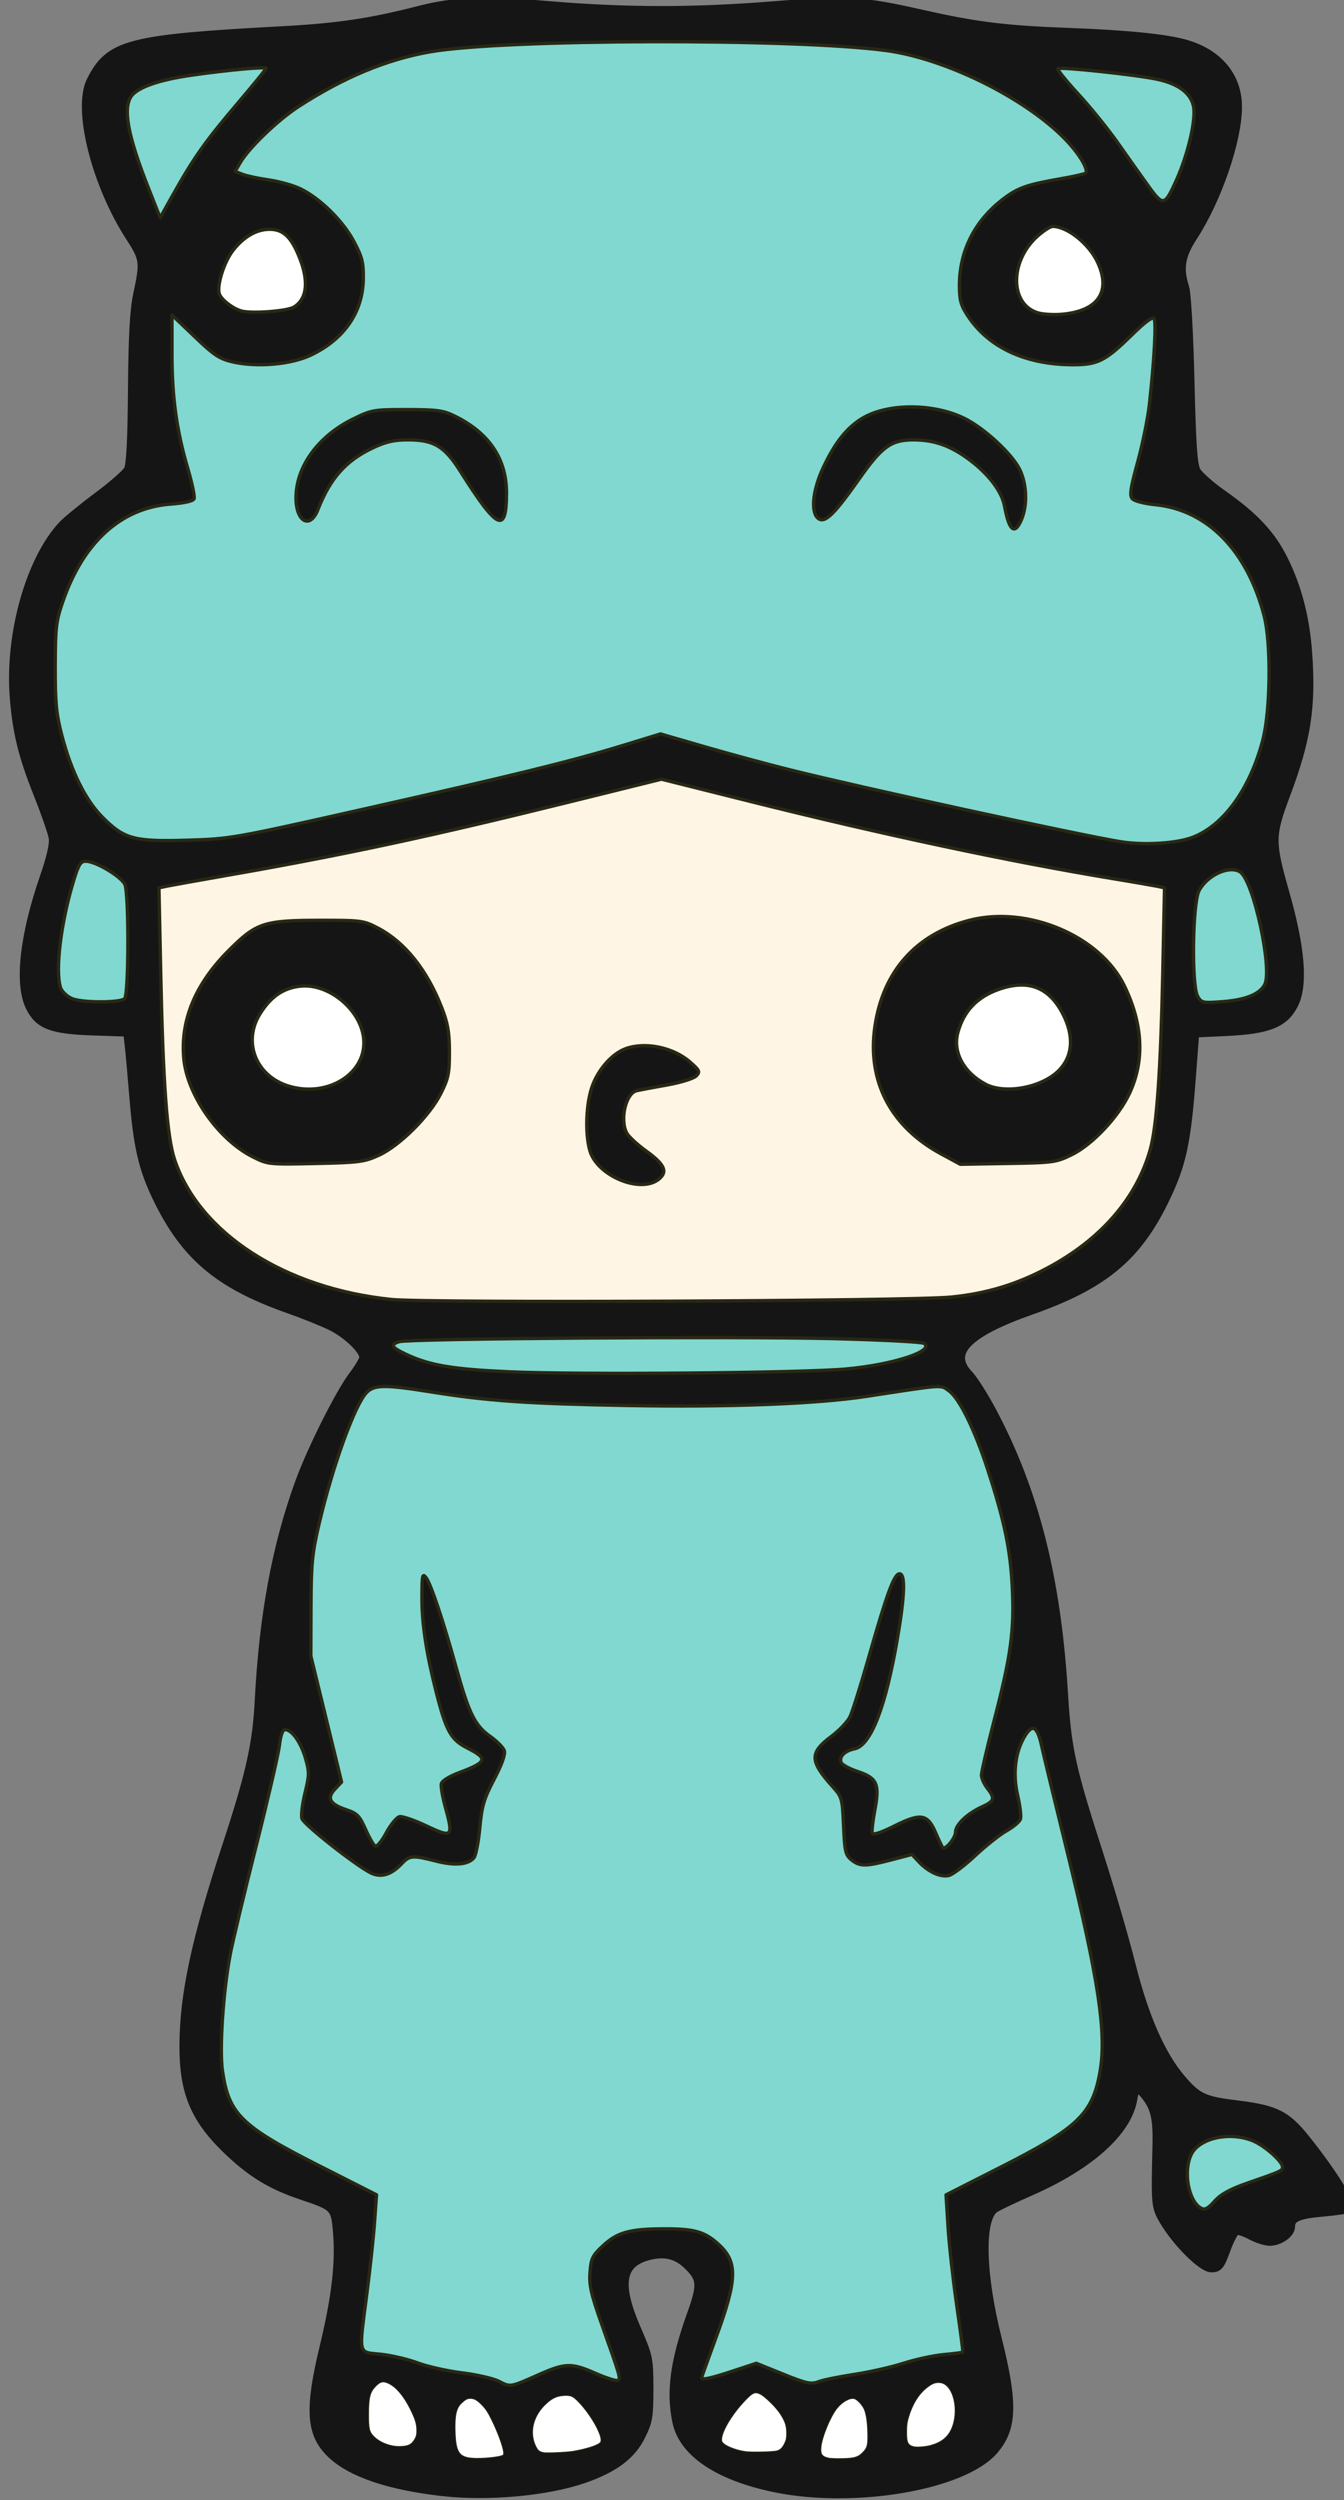 <?xml version="1.0" encoding="UTF-8" standalone="no"?>
<svg
   xmlns:dc="http://purl.org/dc/elements/1.1/"
   xmlns:cc="http://creativecommons.org/ns#"
   xmlns:rdf="http://www.w3.org/1999/02/22-rdf-syntax-ns#"
   xmlns:svg="http://www.w3.org/2000/svg"
   xmlns="http://www.w3.org/2000/svg"
   xmlns:sodipodi="http://sodipodi.sourceforge.net/DTD/sodipodi-0.dtd"
   xmlns:inkscape="http://www.inkscape.org/namespaces/inkscape"
   width="121.16"
   height="225.33"
   version="1.1"
   preserveAspectRatio="none"
   id="svg58"
   sodipodi:docname="hippo_001.svg"
   inkscape:version="1.0.2 (e86c8708, 2021-01-15)"
   inkscape:export-filename="/Users/teppy/Pictures/イラスト/hippo/hippo_001.png"
   inkscape:export-xdpi="92"
   inkscape:export-ydpi="92">
  <rect width="100%" height="100%" fill="#808080" stroke="none"/>
  <defs
     id="defs62" />
  <sodipodi:namedview
     pagecolor="#ffffff"
     bordercolor="#666666"
     borderopacity="1"
     objecttolerance="10"
     gridtolerance="10"
     guidetolerance="10"
     inkscape:pageopacity="0"
     inkscape:pageshadow="2"
     inkscape:window-width="1632"
     inkscape:window-height="943"
     id="namedview60"
     showgrid="false"
     inkscape:snap-global="false"
     fit-margin-top="0"
     fit-margin-left="0"
     fit-margin-right="0"
     fit-margin-bottom="0"
     inkscape:zoom="1.4811805"
     inkscape:cx="-129.24439"
     inkscape:cy="66.596738"
     inkscape:window-x="2039"
     inkscape:window-y="767"
     inkscape:window-maximized="0"
     inkscape:current-layer="svg58"
     inkscape:document-rotation="0" />
  <g
     transform="translate(-3607.892,1246.663)"
     id="g54">
    <g
       transform="matrix(1.471,0,0,1.471,-2357.9,230.17)"
       id="g52">
      <path
         d="m 4082.8,-851.32 c -3.32,-0.366 -5.657,-1.154 -6.878,-2.319 -1.268,-1.21 -1.369,-2.687 -0.443,-6.521 0.733,-3.033 0.981,-5.147 0.825,-7.022 -0.13,-1.562 -0.188,-1.623 -2.164,-2.284 -1.837,-0.614 -3.023,-1.319 -4.427,-2.633 -2.115,-1.979 -2.824,-3.609 -2.822,-6.493 0,-3.126 0.731,-6.535 2.633,-12.316 1.432,-4.353 1.844,-6.195 1.981,-8.856 0.267,-5.207 1.054,-9.467 2.469,-13.362 0.734,-2.019 2.478,-5.496 3.294,-6.565 0.357,-0.468 0.649,-0.969 0.649,-1.113 0,-0.466 -1.033,-1.457 -2.021,-1.939 -0.529,-0.258 -1.692,-0.725 -2.585,-1.039 -4.277,-1.504 -6.344,-3.245 -8.057,-6.788 -0.878,-1.815 -1.186,-3.155 -1.437,-6.237 -0.109,-1.342 -0.239,-2.778 -0.288,-3.19 l -0.09,-0.749 -2.116,-0.07 c -2.528,-0.084 -3.302,-0.372 -3.842,-1.431 -0.712,-1.395 -0.401,-4.33 0.839,-7.928 0.44,-1.277 0.621,-2.077 0.558,-2.468 -0.052,-0.318 -0.462,-1.502 -0.911,-2.63 -0.949,-2.382 -1.299,-3.796 -1.474,-5.955 -0.311,-3.835 0.971,-8.41 2.952,-10.537 0.267,-0.286 1.233,-1.077 2.148,-1.757 0.915,-0.68 1.763,-1.422 1.885,-1.649 0.155,-0.288 0.233,-1.768 0.259,-4.931 0.028,-3.37 0.111,-4.864 0.33,-5.875 0.414,-1.919 0.383,-2.156 -0.459,-3.452 -2.116,-3.258 -3.274,-7.872 -2.406,-9.588 1.135,-2.243 2.29,-2.545 11.654,-3.048 3.43,-0.184 5.436,-0.48 8.406,-1.242 2.236,-0.573 3.944,-0.635 8.044,-0.293 4.725,0.395 8.841,0.394 13.739,0 4.489,-0.363 5.352,-0.313 9.099,0.531 3.282,0.739 5.05,0.958 8.888,1.102 3.646,0.136 6.037,0.377 7.248,0.729 1.983,0.576 3.147,1.988 3.147,3.818 0,2.04 -1.242,5.663 -2.72,7.933 -0.77,1.182 -0.895,1.953 -0.513,3.152 0.114,0.358 0.253,2.828 0.32,5.693 0.093,3.961 0.177,5.167 0.386,5.548 0.147,0.267 0.878,0.914 1.623,1.437 1.908,1.339 2.946,2.442 3.692,3.923 0.86,1.707 1.352,3.581 1.511,5.747 0.242,3.298 -0.07,5.326 -1.338,8.693 -0.943,2.505 -0.947,2.919 -0.062,6.017 0.971,3.399 1.152,5.663 0.547,6.848 -0.58,1.136 -1.538,1.522 -4.078,1.644 l -1.988,0.095 -0.22,2.881 c -0.3,3.939 -0.598,5.264 -1.673,7.446 -1.696,3.444 -3.733,5.111 -8.141,6.665 -3.937,1.388 -5.11,2.61 -3.813,3.969 0.289,0.303 0.936,1.324 1.437,2.268 2.586,4.875 3.933,10.183 4.362,17.187 0.213,3.478 0.461,4.611 2.176,9.932 0.691,2.145 1.581,5.193 1.977,6.774 0.805,3.212 1.837,5.549 3.096,7.012 0.977,1.135 1.378,1.319 3.411,1.567 2.353,0.286 3.006,0.614 4.202,2.113 1.664,2.085 2.821,3.958 2.588,4.19 -0.062,0.062 -0.762,0.169 -1.556,0.237 -1.506,0.129 -1.974,0.341 -1.974,0.894 0,0.42 -0.668,0.892 -1.263,0.892 -0.253,0 -0.773,-0.168 -1.155,-0.373 -0.383,-0.205 -0.795,-0.335 -0.916,-0.289 -0.121,0.046 -0.401,0.58 -0.622,1.186 -0.354,0.972 -0.459,1.102 -0.882,1.102 -0.554,0 -2.11,-1.547 -2.895,-2.878 -0.501,-0.849 -0.513,-0.981 -0.424,-4.568 0.044,-1.786 -0.127,-2.451 -0.841,-3.265 -0.411,-0.469 -0.538,-0.393 -0.673,0.404 -0.33,1.954 -2.643,4.03 -6.253,5.613 -1.102,0.483 -2.118,0.973 -2.256,1.088 -0.873,0.725 -0.789,4.016 0.203,7.966 0.993,3.952 0.949,5.467 -0.198,6.806 -1.868,2.182 -8.577,3.327 -13.468,2.298 -3.433,-0.722 -5.546,-2.156 -5.938,-4.029 -0.386,-1.842 -0.131,-3.706 0.902,-6.585 0.644,-1.795 0.614,-2.182 -0.228,-3.006 -0.687,-0.671 -1.452,-0.851 -2.463,-0.579 -1.695,0.456 -1.904,1.759 -0.72,4.486 0.737,1.697 0.765,1.829 0.768,3.659 0,1.705 -0.046,1.999 -0.487,2.892 -0.587,1.187 -1.633,1.97 -3.501,2.619 -2.212,0.768 -5.804,1.103 -8.569,0.798 z m 3.722,-2.2 c 0.205,-0.205 -0.719,-2.516 -1.219,-3.051 -0.568,-0.608 -0.928,-0.647 -1.421,-0.154 -0.292,0.292 -0.362,0.603 -0.362,1.617 0,1.597 0.292,1.877 1.849,1.774 0.57,-0.038 1.088,-0.121 1.152,-0.186 z m 21.965,-0.152 c 0.328,-0.328 0.371,-0.544 0.308,-1.54 -0.056,-0.881 -0.167,-1.252 -0.464,-1.549 -0.335,-0.335 -0.456,-0.36 -0.85,-0.181 -0.562,0.256 -1.099,1.098 -1.455,2.279 -0.348,1.155 -0.172,1.373 1.108,1.373 0.748,0 1.06,-0.088 1.353,-0.381 z m -16.848,-0.263 c 0.874,-0.26 0.944,-0.32 0.842,-0.726 -0.207,-0.823 -1.355,-2.415 -1.828,-2.534 -1.423,-0.357 -2.853,1.55 -2.251,3.004 0.211,0.509 0.281,0.539 1.253,0.539 0.566,0 1.459,-0.127 1.983,-0.283 z m 12.102,-0.329 c 0.35,-0.733 0.038,-1.657 -0.854,-2.528 -0.524,-0.511 -0.805,-0.662 -1.073,-0.577 -0.478,0.152 -1.823,1.942 -1.955,2.604 -0.093,0.467 -0.035,0.547 0.592,0.81 0.447,0.188 1.114,0.278 1.869,0.252 1.098,-0.037 1.189,-0.073 1.422,-0.561 z m -22.855,-0.034 c 0.156,-0.156 0.284,-0.508 0.284,-0.781 0,-0.776 -0.917,-2.41 -1.558,-2.776 -0.543,-0.31 -0.579,-0.31 -0.981,0.015 -0.33,0.267 -0.433,0.565 -0.495,1.424 -0.047,0.646 0.01,1.249 0.136,1.488 0.419,0.783 2.064,1.18 2.614,0.63 z m 32.774,-0.308 c 0.601,-0.601 0.766,-1.982 0.336,-2.813 -0.401,-0.775 -0.968,-0.825 -1.712,-0.15 -0.839,0.762 -1.331,2.397 -0.988,3.289 0.187,0.487 1.77,0.268 2.364,-0.326 z m -25.259,-3.657 c 2.044,-0.923 2.286,-0.942 3.582,-0.288 1.164,0.587 1.567,0.676 1.749,0.382 0.06,-0.098 -0.342,-1.31 -0.893,-2.693 -1.453,-3.644 -1.369,-4.897 0.399,-5.935 0.775,-0.455 1.049,-0.509 2.846,-0.558 1.936,-0.053 2.013,-0.04 2.934,0.498 1.804,1.054 1.922,2.34 0.534,5.821 -1.012,2.539 -1.089,2.804 -0.855,2.949 0.103,0.064 0.877,-0.146 1.72,-0.466 1.706,-0.648 1.379,-0.682 3.846,0.398 0.927,0.406 0.969,0.408 1.808,0.108 0.472,-0.169 1.51,-0.358 2.305,-0.421 1.009,-0.079 1.828,-0.277 2.712,-0.654 1.024,-0.438 1.499,-0.536 2.486,-0.517 0.671,0.013 1.22,-0.019 1.22,-0.07 0,-0.052 -0.12,-0.846 -0.266,-1.764 -0.377,-2.363 -0.815,-6.221 -0.817,-7.196 v -0.825 l 3.028,-1.464 c 3.482,-1.683 4.842,-2.594 5.614,-3.76 1.511,-2.281 1.145,-7.018 -1.206,-15.633 -0.502,-1.839 -1.089,-4.292 -1.305,-5.45 -0.216,-1.158 -0.455,-2.207 -0.532,-2.331 -0.403,-0.651 -1.338,0.765 -1.547,2.344 -0.091,0.684 -0.036,1.235 0.198,2.009 0.376,1.241 0.294,1.423 -0.894,2.01 -0.404,0.199 -1.229,0.885 -1.833,1.523 -1.356,1.434 -1.852,1.516 -2.983,0.494 l -0.738,-0.667 -1.145,0.305 c -2.564,0.683 -2.984,0.388 -2.984,-2.099 v -1.601 l -0.904,-1.039 c -0.497,-0.572 -0.904,-1.201 -0.904,-1.398 0,-0.372 0.633,-1.041 1.488,-1.57 0.715,-0.443 0.939,-0.987 1.937,-4.711 1.051,-3.922 1.604,-5.368 1.869,-4.893 0.212,0.378 0.058,2.016 -0.431,4.592 -0.756,3.982 -1.622,5.975 -2.597,5.975 -0.228,0 -0.512,0.118 -0.632,0.262 -0.396,0.477 -0.136,0.9 0.718,1.162 0.446,0.137 0.933,0.308 1.083,0.38 0.39,0.187 0.433,1.323 0.089,2.358 -0.466,1.403 -0.109,1.602 1.31,0.732 1.615,-0.991 2.102,-0.885 2.565,0.558 0.117,0.364 0.328,0.706 0.47,0.761 0.279,0.107 0.806,-0.516 0.816,-0.966 0.015,-0.644 0.519,-1.174 1.377,-1.445 1,-0.317 1.221,-0.805 0.613,-1.355 -0.528,-0.478 -0.47,-1.121 0.349,-3.898 1.649,-5.589 1.664,-9.09 0.064,-14.457 -0.764,-2.563 -1.859,-5.196 -2.402,-5.777 -0.632,-0.677 -1.28,-0.709 -3.894,-0.19 -3.211,0.637 -9.055,0.951 -15.818,0.848 -6.326,-0.096 -9.99,-0.377 -13.459,-1.033 -2.88,-0.544 -3.103,-0.407 -4.271,2.627 -1.463,3.8 -2.335,7.82 -2.333,10.756 7e-4,2.17 0.18,3.273 1.203,7.387 l 0.825,3.32 -0.475,0.44 c -0.637,0.591 -0.388,1.047 0.75,1.366 0.786,0.221 0.88,0.309 1.129,1.052 0.537,1.606 0.907,1.67 1.529,0.264 0.246,-0.556 0.557,-0.994 0.706,-0.994 0.146,0 0.803,0.285 1.459,0.633 0.656,0.348 1.313,0.633 1.461,0.633 0.375,0 0.339,-0.625 -0.111,-1.958 -0.454,-1.343 -0.373,-1.502 0.981,-1.94 1.633,-0.528 1.828,-1.144 0.489,-1.545 -0.949,-0.284 -1.315,-0.881 -1.907,-3.103 -0.675,-2.538 -0.993,-4.549 -0.976,-6.187 l 0.015,-1.446 0.438,0.925 c 0.241,0.509 0.802,2.298 1.247,3.977 1.032,3.893 1.325,4.528 2.409,5.221 0.469,0.3 0.871,0.704 0.899,0.904 0.028,0.199 -0.294,0.931 -0.716,1.627 -0.722,1.19 -0.773,1.365 -0.865,2.952 -0.081,1.391 -0.159,1.732 -0.449,1.943 -0.455,0.333 -1.484,0.327 -2.451,-0.015 -1.095,-0.386 -1.312,-0.348 -2.042,0.362 -0.39,0.378 -0.832,0.633 -1.101,0.633 -0.267,0 -0.986,-0.41 -1.772,-1.01 -0.727,-0.555 -1.709,-1.305 -2.181,-1.665 -0.954,-0.729 -1,-0.913 -0.563,-2.298 0.199,-0.631 0.256,-1.198 0.175,-1.733 -0.163,-1.079 -0.83,-2.227 -1.335,-2.299 -0.221,-0.032 -0.402,-0.026 -0.402,0.014 0,0.64 -0.949,4.974 -1.652,7.546 -1.382,5.054 -1.755,6.887 -1.987,9.765 -0.354,4.381 0.087,5.921 2.154,7.517 0.469,0.362 2.304,1.36 4.078,2.218 l 3.225,1.56 -0.117,1.537 c -0.064,0.845 -0.313,2.993 -0.552,4.773 -0.24,1.78 -0.393,3.305 -0.341,3.389 0.052,0.084 0.598,0.142 1.214,0.128 0.882,-0.02 1.349,0.082 2.204,0.481 0.826,0.385 1.517,0.542 2.892,0.659 1.343,0.114 1.924,0.243 2.26,0.504 0.249,0.193 0.523,0.355 0.61,0.361 0.087,0.006 0.789,-0.275 1.559,-0.623 z m 41.489,-10.58 c 0.17,-0.537 0.736,-0.842 2.684,-1.452 1.983,-0.62 2.117,-0.823 1.156,-1.753 -0.778,-0.753 -1.728,-1.129 -2.85,-1.129 -1.944,0 -2.94,1.168 -2.618,3.072 0.22,1.3 1.341,2.168 1.629,1.262 z m -25.91,-50.97 c 4.816,-0.176 6.296,-0.385 7.824,-1.103 1.065,-0.501 1.053,-0.826 -0.038,-1.013 -0.472,-0.081 -7.692,-0.145 -16.044,-0.143 -15.713,0.004 -16.562,0.041 -16.012,0.703 0.309,0.373 1.877,1 3.046,1.219 2.291,0.429 13.739,0.611 21.223,0.337 z m 3.258,-4.341 c 7.602,-0.189 8.682,-0.314 11.022,-1.277 4.254,-1.751 7.114,-4.69 8.003,-8.226 0.348,-1.384 0.599,-5.104 0.752,-11.146 0.102,-4.041 0.081,-4.844 -0.129,-4.907 -0.138,-0.041 -1.675,-0.293 -3.414,-0.558 -5.49,-0.838 -19.019,-3.792 -24.578,-5.366 -2.268,-0.642 -2.711,-0.716 -3.344,-0.56 -0.402,0.099 -2.479,0.634 -4.617,1.19 -6.331,1.646 -14.898,3.483 -21.602,4.632 l -3.977,0.682 -0.062,1.335 c -0.115,2.475 0.348,13.02 0.633,14.441 0.765,3.809 4.262,7.165 9.1,8.734 1.69,0.548 3.298,0.82 5.965,1.01 2.982,0.212 18.048,0.223 26.248,0.019 z m -13.053,-7.4 c -1.593,-0.484 -2.322,-1.253 -2.52,-2.657 -0.365,-2.583 0.675,-4.91 2.456,-5.498 0.907,-0.299 2.288,-0.101 3.259,0.468 1.563,0.916 1.22,1.445 -1.123,1.73 -0.89,0.109 -1.758,0.272 -1.929,0.363 -0.171,0.091 -0.402,0.506 -0.514,0.923 -0.319,1.183 0,1.966 1.072,2.655 1.601,1.028 1.807,1.608 0.706,1.991 -0.624,0.217 -0.764,0.22 -1.406,0.025 z m -22.505,-1.337 c -2.388,-0.936 -4.553,-3.773 -4.757,-6.233 -0.184,-2.218 0.837,-4.733 2.663,-6.56 1.621,-1.622 2.365,-1.87 5.62,-1.874 2.254,-0.002 2.518,0.034 3.452,0.469 1.356,0.632 2.559,1.925 3.444,3.701 1.694,3.399 1.387,5.954 -1.01,8.402 -1.224,1.25 -1.97,1.721 -3.258,2.054 -1.294,0.335 -5.333,0.361 -6.154,0.039 z m 4.893,-4.729 c 1.532,-0.898 1.923,-2.762 0.893,-4.249 -1.517,-2.188 -4.312,-2.425 -5.718,-0.484 -1.119,1.545 -1.098,2.893 0.063,4.086 0.805,0.827 1.468,1.081 2.836,1.09 0.917,0.006 1.319,-0.087 1.926,-0.442 z m 36.841,4.344 c -2.379,-1.19 -3.974,-3.361 -4.168,-5.673 -0.298,-3.559 1.164,-6.49 3.929,-7.873 2.619,-1.31 5.151,-1.291 7.874,0.058 2.467,1.222 3.732,2.943 4.263,5.796 0.412,2.216 -0.355,4.436 -2.169,6.279 -1.658,1.684 -2.76,2.037 -6.361,2.037 -2.056,0 -2.158,-0.019 -3.368,-0.624 z m 6.241,-4.322 c 1.745,-0.847 2.174,-2.328 1.25,-4.314 -0.605,-1.3 -1.3,-1.766 -2.636,-1.767 -3.146,-0.002 -5.18,3.122 -3.458,5.312 1.033,1.313 3.058,1.634 4.844,0.768 z m -56.336,-5.149 c 0.159,-0.158 0.243,-1.138 0.283,-3.268 0.073,-3.894 -0.011,-4.138 -1.69,-4.924 -0.661,-0.309 -1.257,-0.488 -1.335,-0.4 -0.572,0.646 -1.488,4.503 -1.524,6.42 -0.03,1.551 0.213,2.01 1.224,2.321 0.751,0.231 2.761,0.132 3.042,-0.148 z m 69.113,-0.112 c 0.886,-0.37 1.049,-0.929 0.806,-2.754 -0.271,-2.037 -0.843,-4.209 -1.252,-4.754 -0.687,-0.915 -2.477,-0.29 -3.042,1.063 -0.196,0.468 -0.275,1.381 -0.285,3.296 -0.013,2.264 0.033,2.72 0.311,3.146 0.318,0.486 0.355,0.495 1.583,0.381 0.691,-0.064 1.537,-0.234 1.879,-0.377 z m -3.409,-9.846 c 1.835,-0.804 3.226,-2.827 4.047,-5.888 0.544,-2.028 0.552,-5.897 0.016,-7.89 -1.034,-3.842 -3.426,-6.349 -6.295,-6.595 -1.768,-0.151 -1.874,-0.195 -1.874,-0.773 0,-0.285 0.195,-1.036 0.433,-1.669 0.517,-1.376 0.774,-2.998 1.01,-6.38 0.211,-3.026 0.084,-3.399 -0.793,-2.326 -0.891,1.09 -1.958,2.05 -2.587,2.327 -1.145,0.505 -3.916,0.213 -5.61,-0.591 -0.969,-0.46 -2.527,-1.983 -2.764,-2.702 -0.34,-1.03 -0.149,-2.905 0.411,-4.047 0.602,-1.228 1.893,-2.558 2.978,-3.068 0.452,-0.212 1.401,-0.454 2.11,-0.536 0.709,-0.083 1.515,-0.239 1.791,-0.348 l 0.502,-0.197 -0.35,-0.687 c -1.361,-2.668 -7.358,-6.167 -11.68,-6.816 -3.355,-0.504 -8.554,-0.686 -16.616,-0.584 -9.933,0.127 -12.427,0.381 -15.407,1.57 -1.821,0.727 -4.008,1.953 -5.571,3.123 -1.151,0.862 -2.809,2.798 -2.809,3.279 0,0.242 1.359,0.65 2.165,0.65 1.679,0 4.012,1.676 5.075,3.645 0.524,0.972 0.617,1.322 0.614,2.32 -0.012,3.657 -4.165,6.157 -8.224,4.952 -0.823,-0.244 -1.189,-0.511 -2.292,-1.67 l -1.313,-1.379 v 2.438 c 0,2.832 0.343,5.324 0.989,7.201 0.251,0.73 0.457,1.524 0.457,1.762 0,0.419 -0.046,0.435 -1.327,0.435 -1.123,0 -1.5,0.086 -2.452,0.562 -3.775,1.887 -5.615,6.835 -4.628,12.447 0.685,3.89 2.191,6.496 4.299,7.437 0.832,0.371 1.215,0.421 3.205,0.412 2.015,-0.008 2.67,-0.102 6.056,-0.861 2.088,-0.468 6.196,-1.381 9.129,-2.028 6.409,-1.414 9.709,-2.248 12.159,-3.073 1.007,-0.339 1.996,-0.617 2.197,-0.617 0.201,0 1.385,0.32 2.631,0.712 2.983,0.937 5.299,1.51 13.112,3.248 14.268,3.173 14.826,3.244 17.212,2.199 z m -11.613,-19.491 c -0.339,-1.65 -0.507,-1.97 -1.602,-3.047 -1.282,-1.261 -2.688,-1.904 -4.191,-1.918 -1.558,-0.015 -2.156,0.454 -3.802,2.981 -1.153,1.77 -1.737,2.265 -2.215,1.879 -0.662,-0.535 0.401,-3.574 1.771,-5.06 1.066,-1.156 2.267,-1.634 4.079,-1.622 1.022,0.007 1.744,0.123 2.462,0.397 2.3,0.876 4.3,2.901 4.454,4.51 0.156,1.624 -0.673,3.255 -0.956,1.879 z m -43.479,-0.241 c -0.311,-0.581 -0.127,-2.116 0.375,-3.121 0.562,-1.125 1.551,-2.006 3.046,-2.715 1.116,-0.529 1.332,-0.567 3.186,-0.567 1.801,0 2.084,0.047 2.995,0.494 1.227,0.603 2.19,1.535 2.696,2.612 0.303,0.644 0.369,1.086 0.327,2.181 -0.034,0.884 -0.132,1.399 -0.275,1.446 -0.333,0.11 -1.085,-0.79 -1.905,-2.282 -0.403,-0.733 -0.995,-1.596 -1.316,-1.917 -2.152,-2.152 -7.089,-0.1 -7.949,3.303 -0.249,0.985 -0.811,1.254 -1.179,0.565 z m 47.648,-12.298 c 1.089,-0.274 1.711,-0.925 1.711,-1.79 0,-1.786 -1.589,-3.613 -3.144,-3.613 -0.526,0 -1.464,0.743 -1.829,1.449 -0.468,0.905 -0.663,2.154 -0.442,2.824 0.366,1.108 1.913,1.58 3.704,1.129 z m -48.1,-0.235 c 0.832,-0.348 1.069,-0.859 0.947,-2.042 -0.101,-0.974 -0.721,-2.284 -1.317,-2.778 -0.17,-0.141 -0.647,-0.257 -1.06,-0.257 -1.226,0 -2.579,1.368 -2.998,3.033 -0.247,0.98 -0.066,1.427 0.788,1.948 0.704,0.429 2.716,0.483 3.64,0.097 z m -5.508,-9.756 c 0.502,-0.726 1.689,-2.188 2.636,-3.247 1.961,-2.192 2.049,-2.044 -1.033,-1.744 -5.359,0.522 -6.464,1.075 -6.252,3.131 0.092,0.893 0.897,3.283 1.771,5.258 l 0.387,0.875 0.789,-1.476 c 0.434,-0.812 1.2,-2.071 1.702,-2.797 z m 59.595,2.4 c 0.697,-1.398 1.328,-3.593 1.328,-4.622 0,-1.757 -0.944,-2.222 -5.43,-2.678 -3.881,-0.395 -3.684,-0.455 -2.499,0.766 1.557,1.605 2.865,3.235 4.026,5.016 1.211,1.859 1.724,2.474 1.987,2.386 0.102,-0.034 0.366,-0.425 0.587,-0.869 z"
         id="path4"
         inkscape:connector-curvature="0"
         style="fill:#151515;stroke:#151515;stroke-width:0.581" />
      <path
         transform="translate(7166.3,-594.15)"
         d="m -3086.7,-330.2 c -6.537,-0.663 -11.791,-4.05 -13.299,-8.574 -0.463,-1.39 -0.706,-4.66 -0.848,-11.41 l -0.11,-5.239 0.513,-0.106 c 0.282,-0.058 1.905,-0.35 3.607,-0.647 7.137,-1.247 12.48,-2.39 20.806,-4.45 l 5.868,-1.452 5.445,1.363 c 8.028,2.009 15.943,3.695 22.151,4.718 1.215,0.2 2.441,0.412 2.723,0.469 l 0.514,0.105 -0.109,5.239 c -0.124,5.934 -0.369,9.391 -0.766,10.8 -0.84,2.978 -3.009,5.487 -6.251,7.228 -1.918,1.03 -3.746,1.586 -5.948,1.809 -2.449,0.248 -32.05,0.375 -34.296,0.147 z m 16.382,-7.376 c 0.561,-0.454 0.355,-0.901 -0.792,-1.728 -0.528,-0.381 -1.056,-0.868 -1.173,-1.084 -0.448,-0.826 -0.062,-2.464 0.615,-2.609 0.206,-0.044 1.047,-0.201 1.869,-0.348 0.821,-0.147 1.617,-0.395 1.768,-0.55 0.249,-0.256 0.214,-0.335 -0.384,-0.858 -1.035,-0.905 -2.767,-1.254 -3.97,-0.8 -0.796,0.3 -1.62,1.222 -2.001,2.241 -0.391,1.044 -0.47,2.89 -0.17,3.969 0.435,1.565 3.111,2.682 4.239,1.768 z m -17.142,-1.472 c 1.279,-0.591 3.101,-2.413 3.786,-3.787 0.46,-0.921 0.523,-1.234 0.518,-2.553 0,-1.191 -0.102,-1.748 -0.468,-2.686 -0.905,-2.319 -2.254,-4.006 -3.894,-4.871 -0.883,-0.466 -1.031,-0.486 -3.485,-0.486 -3.526,0 -3.972,0.145 -5.67,1.843 -2.049,2.048 -2.975,4.269 -2.762,6.619 0.202,2.225 2.111,4.955 4.21,6.019 0.942,0.477 0.984,0.482 3.869,0.419 2.684,-0.059 2.995,-0.1 3.897,-0.517 z m 42.45,-0.026 c 1.271,-0.624 2.858,-2.313 3.537,-3.764 0.932,-1.991 0.824,-4.225 -0.318,-6.577 -1.487,-3.064 -5.943,-4.942 -9.518,-4.01 -3.251,0.847 -5.269,3.115 -5.768,6.483 -0.495,3.342 0.953,6.142 4.042,7.815 l 1.188,0.643 2.917,-0.049 c 2.785,-0.046 2.962,-0.071 3.921,-0.541 z"
         id="path6"
         inkscape:connector-curvature="0"
         style="fill:#fef5e4;fill-rule:evenodd;stroke:#282814;stroke-width:0.206;stroke-linecap:round;stroke-linejoin:round" />
      <g
         id="g18"
         style="fill:#81d8d0;fill-rule:evenodd;stroke:#282814;stroke-width:0.206;stroke-linecap:round;stroke-linejoin:round">
        <path
           transform="translate(7166.3,-594.15)"
           d="m -3042,-358.24 c -2.654,-0.436 -15.741,-3.279 -20.241,-4.398 -1.361,-0.338 -3.713,-0.974 -5.227,-1.413 l -2.752,-0.798 -2.286,0.701 c -3.166,0.971 -6.646,1.825 -15.986,3.924 -7.915,1.779 -8.087,1.809 -10.752,1.887 -3.233,0.094 -3.837,-0.069 -5.163,-1.396 -1.046,-1.046 -1.923,-2.807 -2.498,-5.016 -0.347,-1.334 -0.413,-2.019 -0.408,-4.243 0.01,-2.421 0.048,-2.771 0.487,-4.027 1.263,-3.615 3.569,-5.684 6.589,-5.913 0.863,-0.065 1.379,-0.184 1.435,-0.332 0.049,-0.126 -0.124,-0.951 -0.383,-1.832 -0.691,-2.348 -0.973,-4.391 -0.973,-7.056 l -7e-4,-2.366 1.394,1.332 c 1.21,1.157 1.523,1.361 2.367,1.55 1.49,0.333 3.546,0.149 4.753,-0.425 2.055,-0.978 3.197,-2.651 3.214,-4.704 0.01,-0.982 -0.079,-1.319 -0.586,-2.268 -0.672,-1.257 -2.07,-2.633 -3.263,-3.21 -0.437,-0.212 -1.306,-0.457 -1.93,-0.545 -0.624,-0.088 -1.348,-0.242 -1.608,-0.341 l -0.474,-0.18 0.32,-0.546 c 0.535,-0.913 2.307,-2.615 3.584,-3.441 2.771,-1.793 5.394,-2.882 8.054,-3.346 4.512,-0.787 22.213,-0.837 27.926,-0.08 3.609,0.479 8.467,2.869 10.942,5.383 0.888,0.902 1.509,1.923 1.298,2.134 -0.052,0.052 -0.758,0.209 -1.571,0.35 -2.028,0.352 -2.59,0.552 -3.496,1.246 -1.731,1.325 -2.665,3.178 -2.665,5.283 0,0.909 0.086,1.216 0.524,1.878 1.274,1.923 3.538,2.973 6.423,2.979 1.522,0.003 1.999,-0.236 3.594,-1.802 0.837,-0.822 1.304,-1.167 1.39,-1.027 0.137,0.221 0.011,2.544 -0.283,5.218 -0.096,0.875 -0.422,2.483 -0.723,3.573 -0.433,1.565 -0.504,2.036 -0.337,2.237 0.123,0.149 0.719,0.305 1.432,0.377 3.179,0.319 5.618,2.813 6.654,6.806 0.439,1.691 0.393,5.811 -0.085,7.625 -0.794,3.016 -2.413,5.244 -4.331,5.961 -0.972,0.364 -2.988,0.483 -4.358,0.258 z m -6.09,-19.761 c 0.366,-0.876 0.32,-2.148 -0.109,-3.035 -0.47,-0.97 -2.176,-2.549 -3.406,-3.151 -1.884,-0.922 -4.655,-0.931 -6.208,-0.021 -0.966,0.566 -1.707,1.493 -2.435,3.047 -0.665,1.419 -0.785,2.802 -0.271,3.131 0.401,0.257 0.969,-0.304 2.477,-2.448 1.395,-1.984 1.959,-2.389 3.318,-2.389 1.3,0 2.302,0.36 3.483,1.252 1.145,0.864 1.944,1.925 2.102,2.79 0.283,1.552 0.631,1.825 1.049,0.825 z m -43.13,-0.58 c 0.752,-1.924 1.709,-3.005 3.347,-3.783 0.817,-0.388 1.316,-0.504 2.172,-0.504 1.599,-1.7e-4 2.243,0.386 3.219,1.931 2.275,3.601 2.82,3.857 2.826,1.33 0,-2.088 -1.056,-3.67 -3.155,-4.706 -0.715,-0.353 -1.091,-0.405 -2.941,-0.408 -2.041,-0.003 -2.166,0.019 -3.305,0.576 -2.139,1.046 -3.501,2.925 -3.501,4.831 0,1.469 0.865,1.943 1.338,0.733 z"
           id="path8"
           inkscape:connector-curvature="0" />
        <path
           transform="translate(7166.3,-594.15)"
           d="m -3106.3,-348.64 c -0.307,-0.139 -0.617,-0.438 -0.689,-0.665 -0.339,-1.069 0.032,-4.058 0.822,-6.615 0.294,-0.951 0.414,-1.135 0.741,-1.131 0.594,0.006 2.12,0.911 2.378,1.41 0.257,0.498 0.248,6.752 -0.011,7.01 -0.266,0.265 -2.65,0.258 -3.242,-0.009 z"
           id="path10"
           inkscape:connector-curvature="0" />
        <path
           transform="translate(7166.3,-594.15)"
           d="m -3101.6,-398.29 c -1.276,-3.227 -1.586,-4.927 -1.032,-5.657 0.401,-0.528 1.715,-0.982 3.644,-1.259 2.293,-0.329 4.596,-0.538 4.596,-0.417 0,0.05 -0.797,1.028 -1.772,2.174 -1.933,2.272 -2.654,3.292 -3.9,5.513 l -0.819,1.46 z"
           id="path12"
           inkscape:connector-curvature="0" />
        <path
           transform="translate(7166.3,-594.15)"
           d="m -3040.3,-398.39 c -0.419,-0.578 -1.255,-1.758 -1.86,-2.621 -0.604,-0.864 -1.708,-2.23 -2.452,-3.036 -0.745,-0.806 -1.309,-1.511 -1.255,-1.565 0.123,-0.123 4.824,0.38 6.081,0.65 1.287,0.277 2.036,0.823 2.225,1.623 0.184,0.776 -0.307,2.927 -1.042,4.564 -0.713,1.588 -0.811,1.61 -1.698,0.386 z"
           id="path14"
           inkscape:connector-curvature="0" />
        <path
           transform="translate(7166.3,-594.15)"
           d="m -3037.3,-348.77 c -0.386,-0.677 -0.317,-5.718 0.088,-6.484 0.504,-0.953 1.869,-1.569 2.52,-1.139 0.816,0.54 1.995,5.978 1.498,6.908 -0.314,0.586 -1.175,0.933 -2.579,1.039 -1.219,0.092 -1.299,0.075 -1.526,-0.325 z"
           id="path16"
           inkscape:connector-curvature="0" />
      </g>
      <g
         id="g28"
         style="fill:#ffffff;fill-rule:evenodd;stroke:#282814;stroke-width:0.206;stroke-linecap:round;stroke-linejoin:round">
        <path
           transform="translate(7166.3,-594.15)"
           d="m -3050.3,-343.39 c -1.345,-0.709 -2.022,-1.977 -1.695,-3.171 0.359,-1.31 1.175,-2.17 2.501,-2.638 1.804,-0.636 3.088,-0.145 3.935,1.507 0.696,1.355 0.614,2.573 -0.232,3.446 -1.029,1.061 -3.302,1.493 -4.509,0.857 z"
           id="path20"
           inkscape:connector-curvature="0" />
        <path
           transform="translate(7166.3,-594.15)"
           d="m -3093,-343.27 c -2.016,-0.608 -2.848,-2.72 -1.752,-4.448 0.666,-1.051 1.405,-1.557 2.445,-1.677 1.728,-0.198 3.693,1.405 3.893,3.177 0.241,2.135 -2.162,3.679 -4.586,2.948 z"
           id="path22"
           inkscape:connector-curvature="0" />
        <path
           transform="translate(7166.3,-594.15)"
           d="m -3095.9,-390.76 c -0.55,-0.154 -1.274,-0.725 -1.366,-1.077 -0.139,-0.53 0.302,-1.919 0.826,-2.607 0.652,-0.855 1.451,-1.322 2.264,-1.323 0.783,-7.8e-4 1.258,0.405 1.727,1.476 0.698,1.592 0.617,2.757 -0.23,3.287 -0.405,0.253 -2.595,0.419 -3.221,0.244 z"
           id="path24"
           inkscape:connector-curvature="0" />
        <path
           transform="translate(7166.3,-594.15)"
           d="m -3047.1,-390.65 c -1.733,-0.531 -1.727,-3.196 0.012,-4.722 0.359,-0.315 0.764,-0.573 0.9,-0.573 0.902,0 2.231,1.063 2.763,2.21 0.83,1.79 0.021,2.974 -2.168,3.172 -0.519,0.047 -1.197,0.008 -1.507,-0.087 z"
           id="path26"
           inkscape:connector-curvature="0" />
      </g>
      <g
         id="g36"
         style="fill:#81d8d0;fill-rule:evenodd;stroke:#282814;stroke-width:0.206;stroke-linecap:round;stroke-linejoin:round">
        <path
           transform="translate(7166.3,-594.15)"
           d="m -3079.5,-325.77 c -3.489,-0.156 -4.859,-0.388 -6.312,-1.071 -0.904,-0.425 -0.994,-0.596 -0.411,-0.776 0.623,-0.193 20.477,-0.333 26.494,-0.187 2.977,0.072 5.523,0.203 5.657,0.292 0.704,0.463 -1.877,1.31 -4.795,1.573 -2.735,0.246 -16.403,0.358 -20.634,0.17 z"
           id="path30"
           inkscape:connector-curvature="0" />
        <path
           transform="translate(7166.3,-594.15)"
           d="m -3080.1,-263.91 c -0.351,-0.18 -1.373,-0.417 -2.27,-0.526 -0.897,-0.109 -2.119,-0.382 -2.716,-0.606 -0.597,-0.224 -1.622,-0.465 -2.278,-0.535 -1.421,-0.152 -1.351,0.167 -0.84,-3.798 0.194,-1.506 0.404,-3.466 0.466,-4.355 l 0.114,-1.616 -3.562,-1.805 c -4.75,-2.407 -5.499,-3.147 -5.88,-5.808 -0.19,-1.327 0.046,-4.841 0.478,-7.118 0.145,-0.765 0.857,-3.743 1.583,-6.616 0.725,-2.874 1.37,-5.659 1.432,-6.19 0.073,-0.625 0.196,-0.965 0.347,-0.965 0.414,0 0.961,0.763 1.243,1.732 0.251,0.863 0.249,1.047 -0.023,2.156 -0.164,0.667 -0.247,1.371 -0.185,1.566 0.114,0.359 3.206,2.801 4.19,3.311 0.633,0.328 1.27,0.143 1.93,-0.559 0.473,-0.504 0.668,-0.518 2.102,-0.15 1.145,0.293 1.964,0.221 2.317,-0.204 0.117,-0.141 0.279,-0.966 0.359,-1.833 0.124,-1.349 0.251,-1.777 0.879,-2.977 0.475,-0.907 0.695,-1.524 0.624,-1.747 -0.06,-0.19 -0.453,-0.587 -0.872,-0.883 -0.925,-0.652 -1.3,-1.405 -2.053,-4.125 -0.802,-2.893 -1.572,-5.198 -1.866,-5.587 -0.227,-0.299 -0.254,-0.175 -0.259,1.168 -0.01,1.619 0.269,3.449 0.876,5.834 0.614,2.413 0.896,2.914 1.932,3.44 1.267,0.642 1.19,0.854 -0.551,1.505 -0.593,0.222 -1.03,0.498 -1.069,0.676 -0.036,0.165 0.084,0.844 0.268,1.507 0.483,1.747 0.4,1.822 -1.18,1.072 -0.728,-0.346 -1.467,-0.601 -1.643,-0.568 -0.176,0.033 -0.544,0.479 -0.818,0.99 -0.278,0.518 -0.58,0.879 -0.683,0.815 -0.101,-0.062 -0.369,-0.533 -0.596,-1.045 -0.358,-0.81 -0.51,-0.964 -1.161,-1.181 -1.027,-0.342 -1.232,-0.708 -0.708,-1.266 l 0.408,-0.434 -0.941,-3.86 -0.942,-3.86 0.01,-3.005 c 0.01,-2.646 0.065,-3.255 0.495,-5.095 0.831,-3.553 2.204,-7.339 2.922,-8.057 0.471,-0.471 1.127,-0.475 3.947,-0.025 3.485,0.556 5.871,0.72 12.069,0.833 6.134,0.112 11.576,-0.097 14.592,-0.559 4.862,-0.745 4.54,-0.724 5.074,-0.34 0.64,0.461 1.577,2.369 2.387,4.865 1.016,3.13 1.372,4.841 1.49,7.152 0.134,2.644 -0.074,4.185 -1.101,8.144 -0.432,1.665 -0.785,3.186 -0.785,3.379 0,0.193 0.159,0.554 0.353,0.801 0.494,0.628 0.448,0.799 -0.309,1.14 -0.911,0.411 -1.635,1.1 -1.635,1.557 0,0.361 -0.622,1.111 -0.785,0.947 -0.042,-0.042 -0.236,-0.45 -0.432,-0.907 -0.497,-1.16 -0.907,-1.228 -2.535,-0.415 -0.833,0.416 -1.307,0.568 -1.352,0.434 -0.038,-0.113 0.034,-0.751 0.16,-1.417 0.302,-1.598 0.138,-1.961 -1.066,-2.361 -0.5,-0.166 -0.952,-0.414 -1.004,-0.551 -0.136,-0.354 0.219,-0.715 0.821,-0.835 1.001,-0.2 1.921,-2.575 2.642,-6.816 0.445,-2.618 0.484,-3.907 0.118,-3.907 -0.326,0 -0.767,1.194 -1.873,5.072 -0.489,1.714 -1.008,3.367 -1.153,3.672 -0.145,0.305 -0.658,0.85 -1.141,1.21 -1.36,1.016 -1.347,1.511 0.081,3.098 0.561,0.624 0.586,0.714 0.658,2.395 0.067,1.563 0.118,1.781 0.483,2.077 0.511,0.414 0.872,0.414 2.449,-3.6e-4 l 1.26,-0.331 0.407,0.436 c 0.59,0.632 1.347,0.979 1.855,0.852 0.24,-0.06 0.968,-0.608 1.616,-1.216 0.648,-0.609 1.516,-1.296 1.928,-1.527 0.412,-0.231 0.792,-0.554 0.843,-0.716 0.052,-0.163 -0.027,-0.816 -0.174,-1.451 -0.302,-1.304 -0.154,-2.611 0.404,-3.567 0.492,-0.843 0.796,-0.695 1.062,0.516 0.128,0.583 0.82,3.447 1.537,6.364 1.984,8.064 2.469,11.328 2.035,13.691 -0.465,2.53 -1.36,3.384 -6.041,5.759 l -3.384,1.717 0.123,1.968 c 0.068,1.082 0.307,3.24 0.532,4.796 0.225,1.556 0.394,2.848 0.374,2.872 -0.019,0.024 -0.546,0.091 -1.17,0.148 -0.624,0.058 -1.737,0.298 -2.473,0.535 -0.736,0.237 -2.091,0.543 -3.012,0.681 -0.92,0.138 -1.907,0.34 -2.194,0.449 -0.454,0.172 -0.732,0.113 -2.165,-0.467 l -1.644,-0.664 -1.453,0.48 c -1.377,0.454 -1.895,0.564 -1.895,0.402 0,-0.04 0.397,-1.15 0.881,-2.467 1.31,-3.561 1.339,-4.625 0.152,-5.704 -0.848,-0.771 -1.462,-0.949 -3.278,-0.948 -2.166,10e-4 -2.915,0.207 -3.815,1.046 -0.631,0.589 -0.72,0.772 -0.782,1.621 -0.059,0.797 0.066,1.34 0.745,3.255 1.112,3.133 1.146,3.251 0.962,3.364 -0.088,0.054 -0.728,-0.151 -1.422,-0.455 -1.432,-0.628 -1.808,-0.615 -3.467,0.122 -1.701,0.755 -1.692,0.754 -2.377,0.402 z"
           id="path32"
           inkscape:connector-curvature="0" />
        <path
           transform="translate(7166.3,-594.15)"
           d="m -3037.1,-274.53 c -0.777,-0.435 -1.102,-2.304 -0.577,-3.32 0.512,-0.99 2.37,-1.385 3.77,-0.802 0.719,0.3 1.806,1.262 1.806,1.598 0,0.238 -0.042,0.258 -2.121,0.981 -1.093,0.38 -1.649,0.685 -2.038,1.118 -0.421,0.467 -0.601,0.558 -0.84,0.425 z"
           id="path34"
           inkscape:connector-curvature="0" />
      </g>
      <g
         id="g50"
         style="fill:#ffffff;fill-rule:evenodd;stroke:#282814;stroke-width:0.052;stroke-linecap:round;stroke-linejoin:round">
        <path
           transform="translate(7166.3,-594.15)"
           d="m -3054.7,-259.91 c -0.373,-0.098 -0.444,-0.253 -0.436,-0.956 0,-0.388 0.029,-0.565 0.123,-0.879 0.235,-0.785 0.625,-1.409 1.122,-1.795 0.331,-0.257 0.52,-0.327 0.812,-0.299 0.818,0.079 1.209,1.756 0.673,2.889 -0.232,0.489 -0.641,0.799 -1.279,0.966 -0.319,0.084 -0.833,0.121 -1.015,0.073 z"
           id="path38"
           inkscape:connector-curvature="0" />
        <path
           transform="translate(7166.3,-594.15)"
           d="m -3059.9,-259.21 c -0.42,-0.089 -0.523,-0.229 -0.486,-0.662 0.052,-0.618 0.568,-1.877 0.981,-2.395 0.319,-0.399 0.788,-0.662 1.061,-0.593 0.191,0.048 0.528,0.419 0.632,0.696 0.122,0.326 0.188,0.84 0.197,1.527 0.01,0.643 -0.037,0.804 -0.307,1.081 -0.281,0.289 -0.516,0.359 -1.251,0.373 -0.352,0.007 -0.724,-0.005 -0.827,-0.027 z"
           id="path40"
           inkscape:connector-curvature="0" />
        <path
           transform="translate(7166.3,-594.15)"
           d="m -3065,-259.61 c -0.683,-0.09 -1.404,-0.407 -1.463,-0.642 -0.106,-0.423 0.553,-1.579 1.413,-2.481 0.483,-0.506 0.617,-0.564 0.941,-0.408 0.284,0.138 0.941,0.776 1.207,1.174 0.318,0.475 0.414,0.757 0.415,1.209 4e-4,0.31 -0.019,0.418 -0.112,0.619 -0.138,0.296 -0.283,0.437 -0.507,0.489 -0.255,0.06 -1.54,0.087 -1.894,0.04 z"
           id="path42"
           inkscape:connector-curvature="0" />
        <path
           transform="translate(7166.3,-594.15)"
           d="m -3077.4,-259.55 c -0.269,-0.069 -0.334,-0.123 -0.465,-0.388 -0.398,-0.809 -0.185,-1.798 0.543,-2.523 0.406,-0.404 0.713,-0.56 1.157,-0.589 0.457,-0.029 0.581,0.025 0.96,0.423 0.763,0.801 1.473,2.097 1.325,2.421 -0.082,0.179 -0.759,0.412 -1.664,0.572 -0.391,0.069 -1.683,0.127 -1.856,0.083 z"
           id="path44"
           inkscape:connector-curvature="0" />
        <path
           transform="translate(7166.3,-594.15)"
           d="m -3081.8,-259.21 c -0.756,-0.069 -0.959,-0.38 -1.004,-1.543 -0.041,-1.052 0.061,-1.532 0.392,-1.838 0.238,-0.221 0.355,-0.283 0.537,-0.283 0.253,0 0.438,0.108 0.749,0.437 0.216,0.229 0.34,0.42 0.55,0.846 0.493,1.002 0.839,2.043 0.726,2.18 -0.109,0.132 -1.33,0.258 -1.95,0.201 z"
           id="path46"
           inkscape:connector-curvature="0" />
        <path
           transform="translate(7166.3,-594.15)"
           d="m -3086.8,-260 c -0.416,-0.112 -0.731,-0.283 -0.983,-0.532 -0.285,-0.282 -0.33,-0.47 -0.327,-1.37 0,-1.018 0.084,-1.349 0.411,-1.694 0.306,-0.323 0.494,-0.362 0.853,-0.18 0.451,0.228 0.899,0.765 1.292,1.548 0.3,0.597 0.398,0.915 0.4,1.299 0,0.284 -0.016,0.364 -0.123,0.557 -0.176,0.317 -0.385,0.428 -0.846,0.445 -0.251,0.01 -0.449,-0.012 -0.678,-0.073 z"
           id="path48"
           inkscape:connector-curvature="0" />
      </g>
    </g>
  </g>
  <style
     type="text/css"
     id="style56">.st0{fill:#125159;}
	.st1{fill:#D4DB00;}
	.st2{opacity:0.12;}
	.st3{fill:#FFFFFF;}</style>
</svg>
